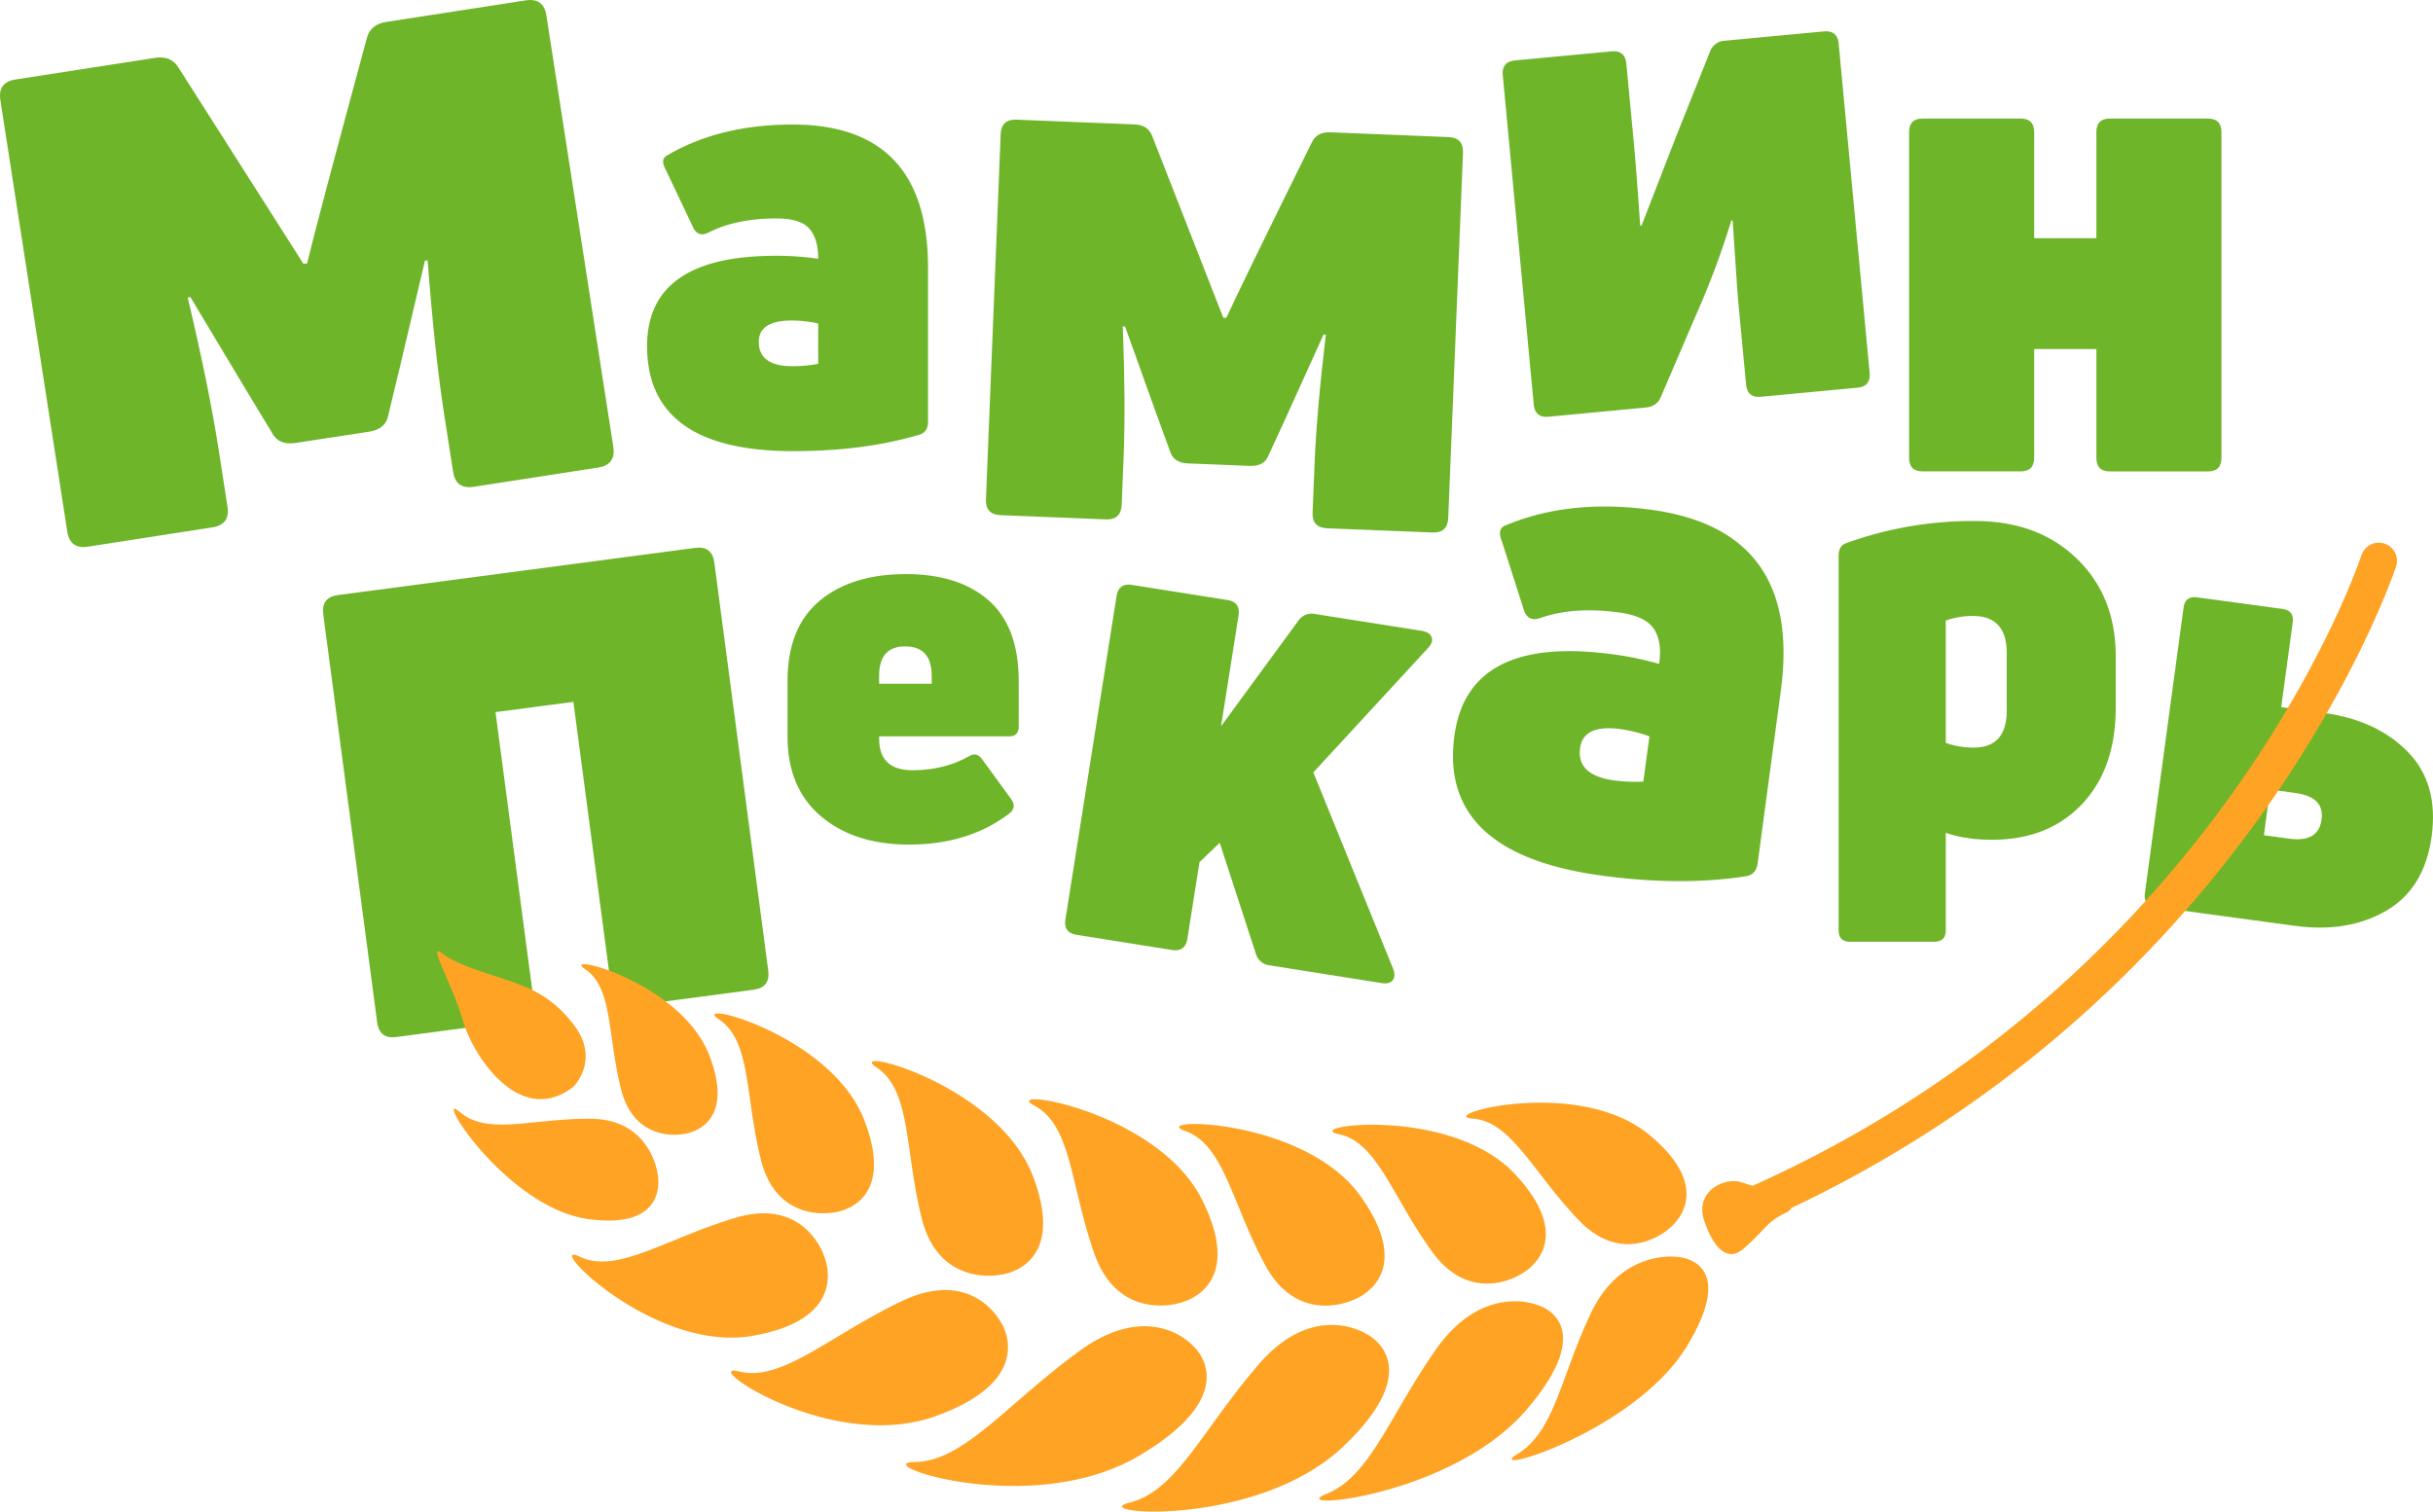 <svg id="Слой_1" data-name="Слой 1" xmlns="http://www.w3.org/2000/svg" viewBox="0 0 1588.49 987.13"><defs><style>.cls-1{fill:#6fb52a;}.cls-2{fill:#fea323;}</style></defs><title>LOGONEW2</title><g id="Слой_1-2" data-name="Слой 1-2"><path class="cls-1" d="M138.67,344.38,57.43,357q-11.7,1.81-13.5-9.87L.25,65.41Q-1.56,53.72,10.12,51.9L101.3,37.77q10.52-1.64,15.38,6.59l81.49,128,2.34-.36q6.54-27.34,38.9-146.67,2.15-9.31,12.67-11L343.25.25q11.69-1.81,13.5,9.87l43.68,281.7q1.81,11.69-9.87,13.5l-81.24,12.59q-11.7,1.81-13.5-9.87L290,270.63Q283.77,230.31,279.2,170l-1.76.27-16.24,69L253.55,271q-1.56,9.23-12.66,10.94L193,289.25q-11.1,1.71-15.38-6.59l-16.9-27.91L124.32,194l-1.75.27q13.92,58.89,20.17,99.21l5.8,37.41Q150.36,342.57,138.67,344.38Z" transform="translate(-0.01 0)"/><path class="cls-1" d="M434.89,101.89q34.51-20.55,82.6-20.56,88.43,0,88.42,93.46V275.62q0,7-6.6,8.53-35.64,10.47-81.42,10.47-95.4,0-95.4-68.64,0-59,84.15-58.94A180,180,0,0,1,534.18,169v-.72q0-12.41-5.82-19T507,142.65q-26,0-43.82,8.92-7,3.88-10.47-2.71l-17.85-37.67Q431.05,104.6,434.89,101.89Zm60.53,121.36q0,15.92,22.1,15.9a92.36,92.36,0,0,0,16.68-1.55V211.25a81,81,0,0,0-17.07-1.94Q495.41,209.3,495.42,223.25Z" transform="translate(-0.01 0)"/><path class="cls-1" d="M722,339.19l-68.77-2.78q-9.9-.39-9.5-10.29l9.61-238.48q.4-9.9,10.3-9.5l77.18,3.11q8.91.36,11.58,7.9l46.27,118.33,2,.08q9.78-21.41,55.65-114.22Q859.6,86,868.51,86.4l77.18,3.11q9.9.39,9.5,10.29l-9.64,238.45q-.39,9.9-10.29,9.49L866.49,345c-6.61-.27-9.77-3.69-9.5-10.3L858.27,303q1.37-34.14,7.37-84.45l-1.49-.06-24.48,54-11.41,24.82q-2.78,7.32-12.17,6.94l-40.57-1.63q-9.4-.39-11.58-7.9l-9.37-25.66-20-55.81-1.49-.06q1.92,50.63.55,84.76l-1.27,31.67Q731.9,339.59,722,339.19Z" transform="translate(-0.01 0)"/><path class="cls-1" d="M1074.42,266.14l-63.3,6q-8.91.84-9.75-8.08L981.17,49.21q-.84-8.93,8.08-9.76l62.85-5.9q8.91-.84,9.76,8.07l4.9,52.16q1.68,17.82,4.13,53.57l.9-.08,22.8-58.81,21.84-54.67a10.69,10.69,0,0,1,9.67-7.2l64.63-6.08q8.91-.82,9.75,8.08l20.2,214.86q.84,8.91-8.07,9.75l-62.86,5.91q-8.91.84-9.75-8.08L1135,198q-.8-8.46-3.73-54.06l-.89.09A545.08,545.08,0,0,1,1107,206.46l-22.5,52.48Q1082,265.43,1074.42,266.14Z" transform="translate(-0.01 0)"/><path class="cls-1" d="M1319.27,307.84h-64q-8.83,0-8.83-8.83V86.25q0-8.84,8.83-8.83h64q8.84,0,8.83,8.83v69.31h40.62V86.25q0-8.84,8.83-8.83h64q8.82,0,8.83,8.83v212.8q0,8.83-8.83,8.83h-64q-8.83,0-8.83-8.83V227.93H1328.1V299Q1328.1,307.84,1319.27,307.84Z" transform="translate(-0.01 0)"/><path class="cls-1" d="M220.64,388.6l233.25-30.81q11.06-1.46,12.51,9.6l35.19,266.45q1.46,11.07-9.6,12.52l-80.1,10.58q-11.07,1.47-12.52-9.6l-25-189-50.85,6.71,25,189.06q1.47,11.07-9.59,12.52l-80.16,10.58q-11.07,1.47-12.52-9.6L211.07,401.16Q209.6,390.07,220.64,388.6Z" transform="translate(-0.01 0)"/><path class="cls-1" d="M665.14,444.92v29.54q0,6.42-6.42,6.42H574v1.61Q574,503,595.78,503q20.55,0,36.61-9,5.13-3.21,8.67,1.6L660.32,522c2.36,3.43,2,6.42-1,9q-26.66,20.55-65.83,20.55-35.64,0-57.47-18.46t-21.84-52.18v-36q0-35,20.87-52.5t56.52-17.5q34.35,0,53.94,17.18T665.14,444.92Zm-56.83-3.54q0-19.26-17.34-19.26-17,0-17,19.26v5.14h34.36Z" transform="translate(-0.01 0)"/><path class="cls-1" d="M902.11,642,829,630.43a10.58,10.58,0,0,1-9.1-7.72l-23.55-72.36-13.22,12.71L775.26,613q-1.39,8.76-10.14,7.37L703,610.5q-8.76-1.38-7.37-10.14l33.36-211q1.38-8.76,10.14-7.37l62.15,9.82q8.75,1.4,7.37,10.14l-11.42,72.3,50.35-68.75a10.57,10.57,0,0,1,11-4.54l69.6,11q5.25.82,6.51,4.17t-2.49,7.23l-74.72,81.05,52,128c1.29,3.19,1.25,5.73-.09,7.61S905.62,642.54,902.11,642Z" transform="translate(-0.01 0)"/><path class="cls-1" d="M982.12,343.47q41.75-17.84,95.61-10.61,99,13.29,85,118L1147.57,563.8q-1,7.82-8.67,8.57-41.54,6.36-92.79-.52-106.86-14.34-96.54-91.22,8.85-66,103.12-53.38a204,204,0,0,1,30.55,6.31l.11-.87q1.88-13.89-3.66-22.16t-22.9-10.59q-29.1-3.9-50.42,3.41-8.4,3.28-11.32-4.62l-14.33-44.82Q977.36,345.93,982.12,343.47Zm49.52,145.06q-2.4,17.81,22.37,21.13a105.81,105.81,0,0,0,18.91.77l4-29.54a91.81,91.81,0,0,0-18.83-4.74Q1033.73,472.88,1031.64,488.53Z" transform="translate(-0.01 0)"/><path class="cls-1" d="M1205.73,354.58a241.87,241.87,0,0,1,83.65-14.33q41.25,0,66.61,24.6t25.36,63.59v33.68q0,39.75-22,63t-58.66,23.28q-17.42,0-30.28-4.55v63.59q0,7.56-7.57,7.57H1208q-7.57,0-7.57-7.57V362.94Q1200.44,356.1,1205.73,354.58Zm82.89,133.61q21.57,0,21.57-24.23V426.49q0-24.21-22-24.22a51.6,51.6,0,0,0-17.79,3v79.86a52.84,52.84,0,0,0,18.22,3.06Z" transform="translate(-0.01 0)"/><path class="cls-1" d="M1498.46,604.63l-91.39-12.38q-7.75-1-6.7-8.8l25.28-186.66c.7-5.16,3.62-7.4,8.79-6.7l55.77,7.55q7.74,1,6.69,8.8l-7.5,55.38,27.89,3.77q34.47,4.67,54.73,25.36t15.61,55.16Q1583,580.19,1558,594.74T1498.46,604.63Zm-16.35-89-4,29.82,16.65,2.25q19,2.58,21-12.53,2-14.71-17-17.29Z" transform="translate(-0.01 0)"/><path class="cls-2" d="M1541.89,362.42a11.85,11.85,0,0,1,22.44,7.63h0c-.27.8-90.18,274.54-395,418.94-.29,1-1.29,2-3.19,2.94-13.63,6.61-12.39,10.22-27.94,23.63s-25-17-25-17c-7.9-20.09,12.38-29.87,23.16-26.63,2,.61,4.79,1.46,7.89,2.48,307.62-138.08,397.32-411.22,397.59-412ZM374,710c4.16-3.72,15.72-20.2,1.42-39.64s-29.58-25.34-44-30.21-33.25-10.16-43-17.75,7,20.41,13.77,44S339.58,736.18,374,710Zm55.18,55.6s-4.76-34.71-43.43-35-67.37,11.19-85.59-4.47,30.32,63,84.49,70.07,44.52-30.65,44.52-30.65Zm109,55s-12-38.91-57.76-25.37-77.65,37.19-102.06,25.38,47.41,62.94,112.76,51.78,47-51.78,47-51.78ZM653.6,863.8s-18.06-36.6-65.22-13.92-78,52.71-105.76,45.74S541.89,949.25,610.28,925s43.36-61.25,43.36-61.25Zm125.59,15.36s-27.08-31.41-74.51,3.15-75.5,72.15-107.35,72.45,75.69,37.54,146.22-4,35.64-71.59,35.64-71.59Zm113.29-7.83s-34.06-22.67-70.59,19.56-53.75,82.92-84.21,90.32,82.24,17.4,139.12-36.39,15.69-73.49,15.69-73.49Zm111.33-19.08s-35.4-14.88-66.15,28.85-43,83-71.62,94.48,81.41,2.43,130.57-54.92S1003.81,852.25,1003.81,852.25Zm90.89-31.43s-36-5.36-56,36.75-23.5,76.89-47.94,92,76.49-13.91,110.89-70.88-7-57.88-7-57.88ZM446.18,740.55s-31.68,6.7-40.68-29.23-5.41-66.32-23.34-78.27,62.48,8,81,56.21-16.94,51.29-16.94,51.29Zm98.32,51.19s-37.13,7.85-47.66-34.25-6.33-77.71-27.35-91.7,73.21,9.4,94.86,65.86-19.85,60.08-19.85,60.08ZM653,832.48s-39.88,8.44-51.19-36.79-6.8-83.47-29.38-98.5,78.64,10.09,101.9,70.74S653,832.48,653,832.48ZM769.65,851s-39.44,12.28-55.13-32.27-14.78-83.57-39-96.59,80.3,2.73,109.5,61.72S769.63,851,769.63,851Zm114.25-2.24s-36.2,17.77-58-22.85-26.79-78.4-52.09-87.33,77.86-9.42,114.88,43.1-4.77,67.08-4.77,67.08Zm109.54-16.94S961.11,853.43,935,817.4s-35.71-71.5-61-76.78,73.24-19,115.4,26.41,4.08,64.75,4.08,64.75ZM1089,802.93s-28.41,25.17-58.37-6.23-43.9-64.43-69.09-66.21,68.29-28,115,10.39,12.45,62,12.45,62Z" transform="translate(-0.01 0)"/></g></svg>